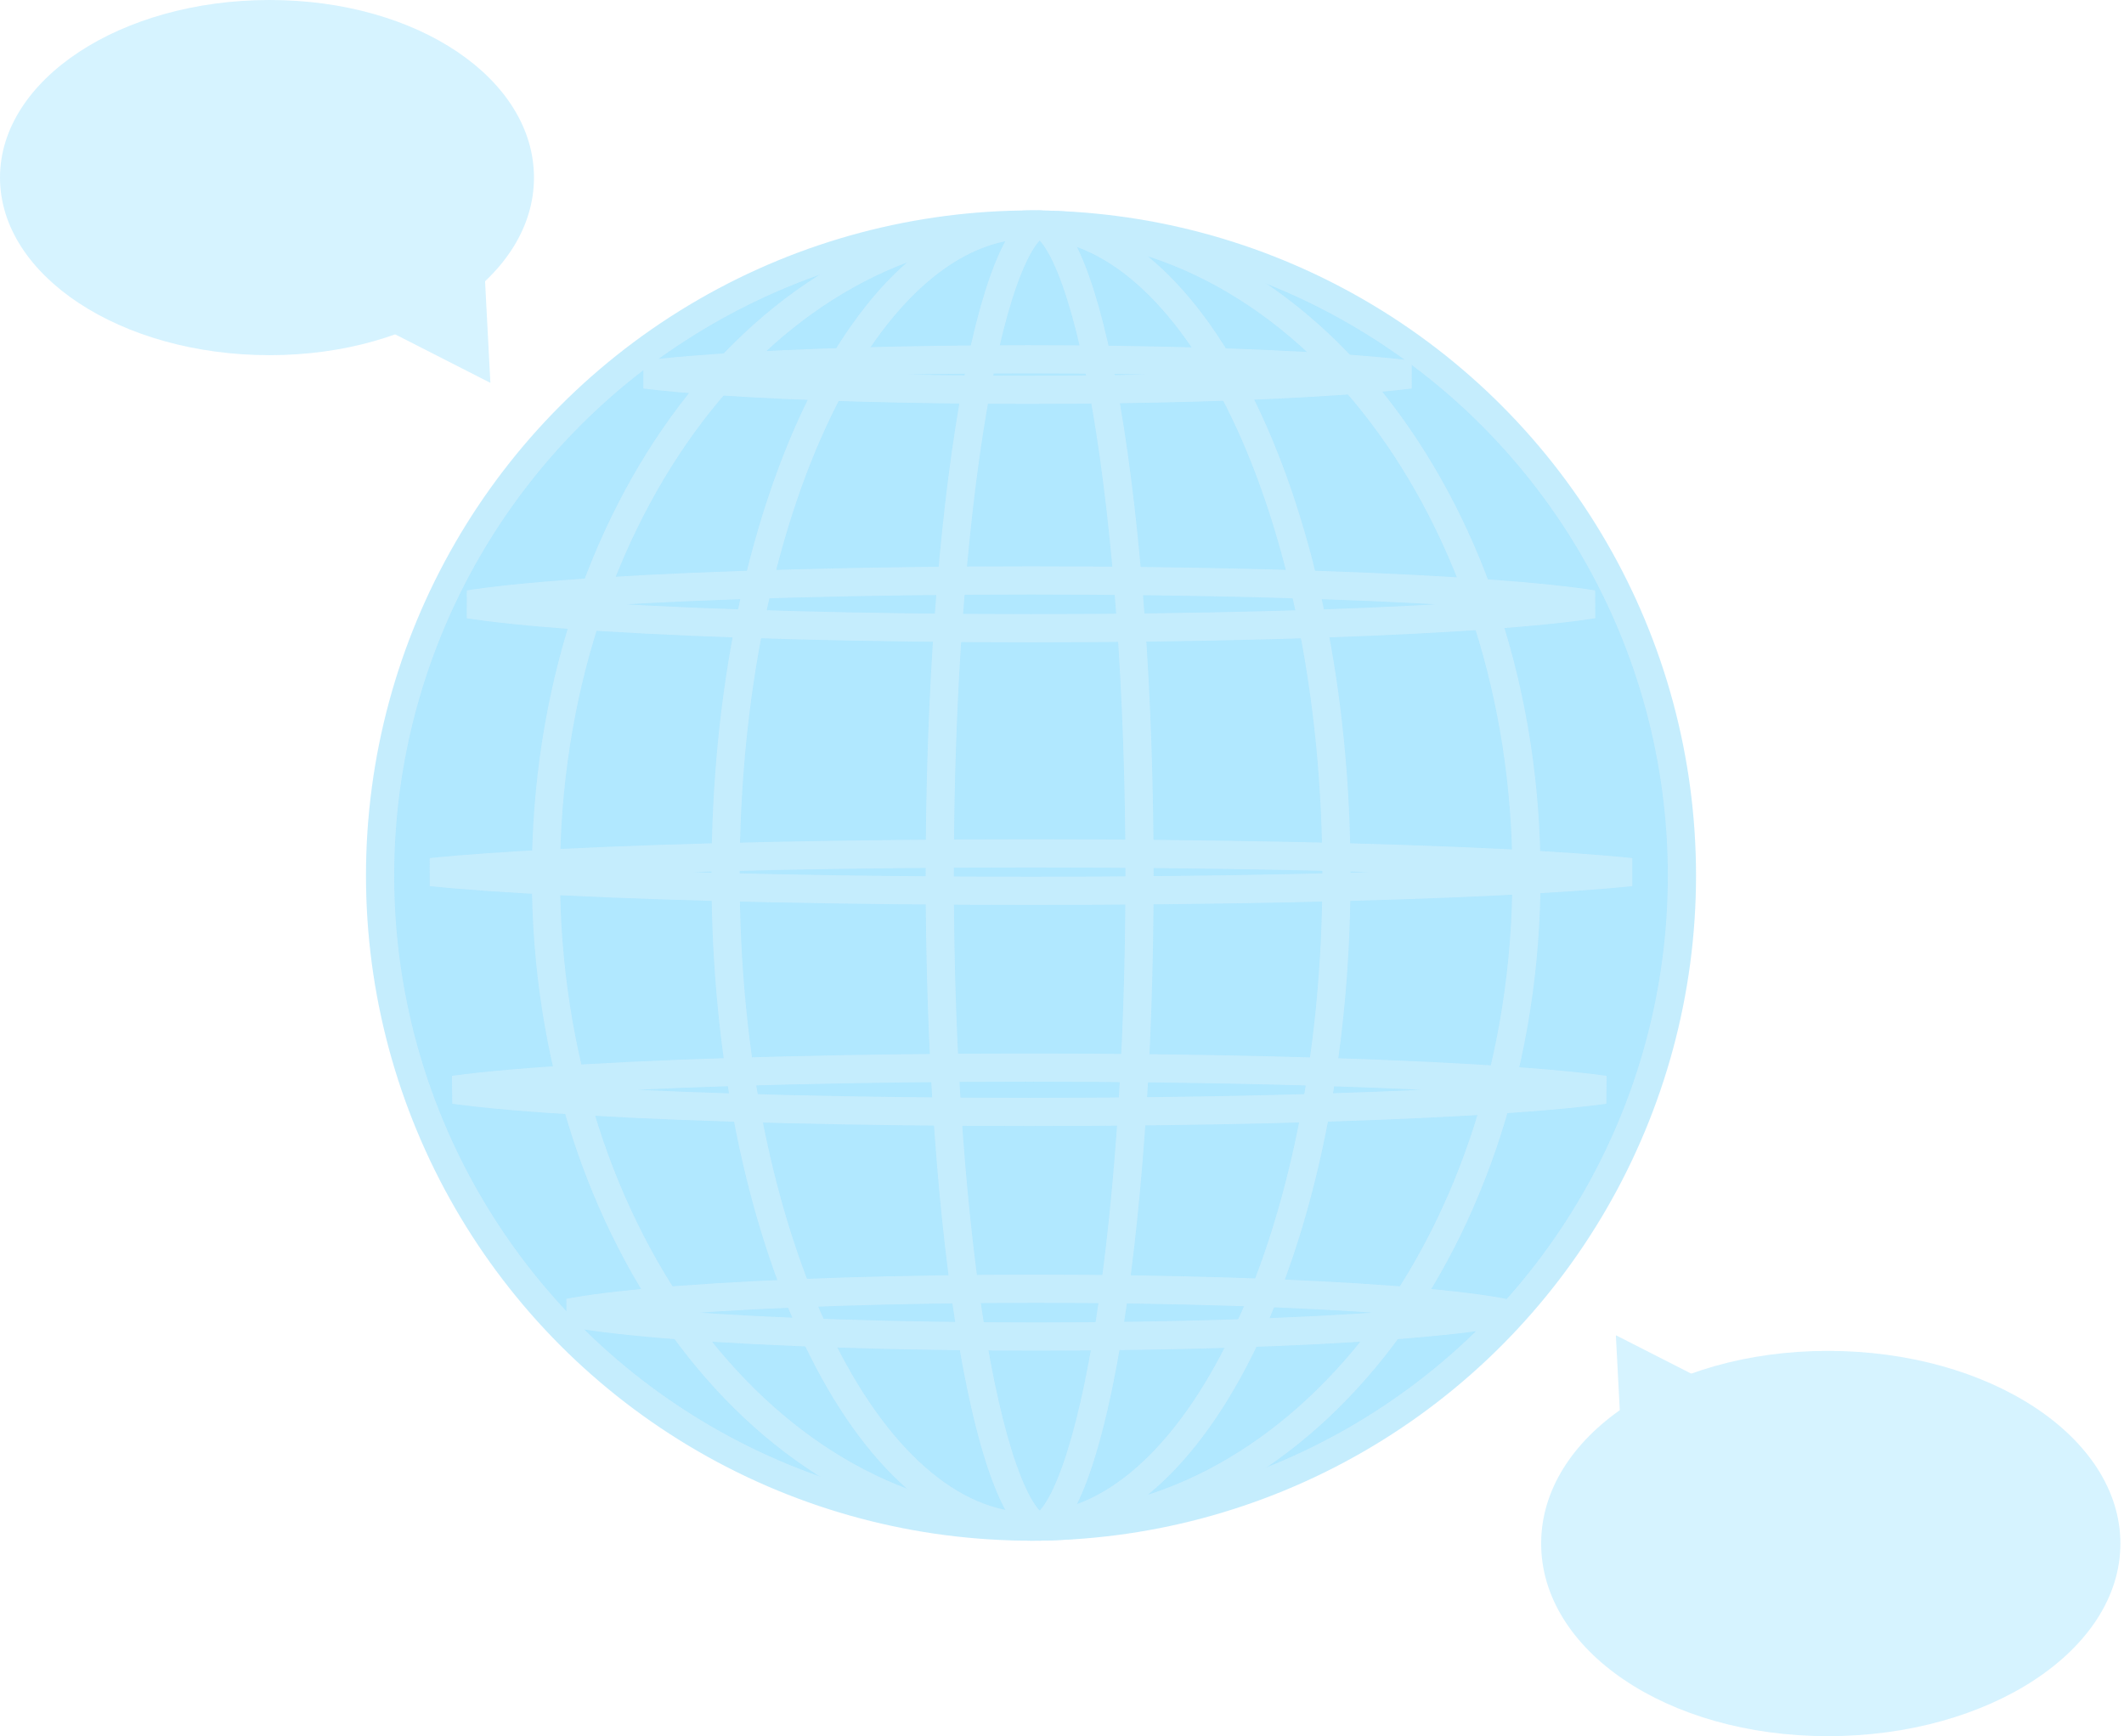 <svg width="301" height="246" viewBox="0 0 301 246" fill="none" xmlns="http://www.w3.org/2000/svg">
<g opacity="0.61">
<circle cx="146.108" cy="124.059" r="92.243" fill="#34C1FD" fill-opacity="0.63" stroke="#A1E1FC" stroke-width="4"/>
<path d="M61.102 123.569C65.705 123.09 71.974 122.653 79.567 122.278C96.579 121.439 120.106 120.919 146.108 120.919C172.111 120.919 195.637 121.439 212.65 122.278C220.242 122.653 226.511 123.09 231.114 123.569C226.511 124.049 220.242 124.486 212.65 124.861C195.637 125.7 172.111 126.22 146.108 126.22C120.106 126.22 96.579 125.7 79.567 124.861C71.974 124.486 65.705 124.049 61.102 123.569Z" stroke="#A1E1FC" stroke-width="4"/>
<path d="M64.344 154.413C64.391 154.406 64.438 154.4 64.485 154.393C68.892 153.789 75.319 153.239 83.32 152.775C99.306 151.847 121.419 151.272 145.863 151.272C170.307 151.272 192.42 151.847 208.407 152.775C216.407 153.239 222.835 153.789 227.241 154.393C227.289 154.4 227.336 154.406 227.383 154.413C227.336 154.419 227.289 154.426 227.241 154.432C222.835 155.037 216.407 155.587 208.407 156.051C192.42 156.978 170.307 157.553 145.863 157.553C121.419 157.553 99.306 156.978 83.32 156.051C75.319 155.587 68.892 155.037 64.485 154.432C64.438 154.426 64.391 154.419 64.344 154.413Z" stroke="#A1E1FC" stroke-width="4"/>
<path d="M91.418 53.07C94.219 52.724 97.775 52.405 101.961 52.123C113.111 51.374 128.547 50.909 145.619 50.909C162.69 50.909 178.127 51.374 189.277 52.123C193.462 52.405 197.018 52.724 199.819 53.07C197.018 53.417 193.462 53.736 189.277 54.017C178.127 54.767 162.69 55.232 145.619 55.232C128.547 55.232 113.111 54.767 101.961 54.017C97.775 53.736 94.219 53.417 91.418 53.07Z" stroke="#A1E1FC" stroke-width="4"/>
<path d="M66.465 85.627C66.712 85.588 66.968 85.549 67.233 85.51C71.497 84.878 77.722 84.302 85.478 83.815C100.973 82.844 122.41 82.242 146.108 82.242C169.807 82.242 191.243 82.844 206.738 83.815C214.494 84.302 220.719 84.878 224.984 85.51C225.249 85.549 225.505 85.588 225.752 85.627C225.505 85.667 225.249 85.706 224.984 85.745C220.719 86.377 214.494 86.953 206.738 87.439C191.243 88.41 169.807 89.013 146.108 89.013C122.41 89.013 100.973 88.41 85.478 87.439C77.722 86.953 71.497 86.377 67.233 85.745C66.968 85.706 66.712 85.667 66.465 85.627Z" stroke="#A1E1FC" stroke-width="4"/>
<path d="M212.353 185.863C212.591 185.906 212.821 185.948 213.041 185.991C212.821 186.033 212.591 186.075 212.353 186.118C208.835 186.744 203.68 187.319 197.235 187.804C184.364 188.774 166.547 189.376 146.843 189.376C127.138 189.376 109.321 188.774 96.45 187.804C90.005 187.319 84.85 186.744 81.332 186.118C81.094 186.075 80.865 186.033 80.645 185.991C80.865 185.948 81.094 185.906 81.332 185.863C84.85 185.237 90.005 184.662 96.45 184.177C109.321 183.207 127.138 182.605 146.843 182.605C166.547 182.605 184.364 183.207 197.235 184.177C203.68 184.662 208.835 185.237 212.353 185.863Z" stroke="#A1E1FC" stroke-width="4"/>
<path d="M161.488 124.059C161.488 150.006 159.684 173.449 156.785 190.361C155.332 198.834 153.621 205.572 151.767 210.145C150.837 212.441 149.916 214.076 149.055 215.104C148.179 216.149 147.598 216.303 147.332 216.303C147.066 216.303 146.485 216.149 145.609 215.104C144.749 214.076 143.828 212.441 142.897 210.145C141.043 205.572 139.332 198.834 137.879 190.361C134.98 173.449 133.176 150.006 133.176 124.059C133.176 98.112 134.98 74.669 137.879 57.757C139.332 49.284 141.043 42.547 142.897 37.973C143.828 35.677 144.749 34.042 145.609 33.015C146.485 31.969 147.066 31.816 147.332 31.816C147.598 31.816 148.179 31.969 149.055 33.015C149.916 34.042 150.837 35.677 151.767 37.973C153.621 42.547 155.332 49.284 156.785 57.757C159.684 74.669 161.488 98.112 161.488 124.059Z" stroke="#A1E1FC" stroke-width="4"/>
<path d="M189.394 124.059C189.394 149.851 184.366 173.104 176.327 189.833C168.22 206.706 157.406 216.303 146.108 216.303C134.81 216.303 123.997 206.706 115.889 189.833C107.85 173.104 102.822 149.851 102.822 124.059C102.822 98.267 107.85 75.015 115.889 58.285C123.997 41.412 134.81 31.816 146.108 31.816C157.406 31.816 168.22 41.412 176.327 58.285C184.366 75.015 189.394 98.267 189.394 124.059Z" stroke="#A1E1FC" stroke-width="4"/>
<path d="M216.321 124.059C216.321 149.688 208.44 172.814 195.792 189.491C183.145 206.166 165.82 216.303 146.843 216.303C127.866 216.303 110.54 206.166 97.893 189.491C85.246 172.814 77.364 149.688 77.364 124.059C77.364 98.431 85.246 75.304 97.893 58.627C110.54 41.953 127.866 31.816 146.843 31.816C165.82 31.816 183.145 41.953 195.792 58.627C208.44 75.304 216.321 98.431 216.321 124.059Z" stroke="#A1E1FC" stroke-width="4"/>
<path d="M68.645 38.047L69.494 54.249L55.038 46.883L68.645 38.047Z" fill="#BCEBFF"/>
<path d="M75.671 25.162C75.671 39.059 59.301 50.325 38.203 50.325C17.104 50.325 0 39.059 0 25.162C0 11.265 17.104 0 38.203 0C59.301 0 75.671 11.265 75.671 25.162Z" fill="#BCEBFF"/>
<path d="M229.91 206.767L228.989 189.192L244.671 197.182L229.91 206.767Z" fill="#BCEBFF"/>
<path d="M218.403 218.705C218.403 203.63 236.16 191.409 259.047 191.409C281.934 191.409 300.488 203.63 300.488 218.705C300.488 233.779 281.934 246 259.047 246C236.16 246 218.403 233.779 218.403 218.705Z" fill="#BCEBFF"/>
</g>
</svg>
